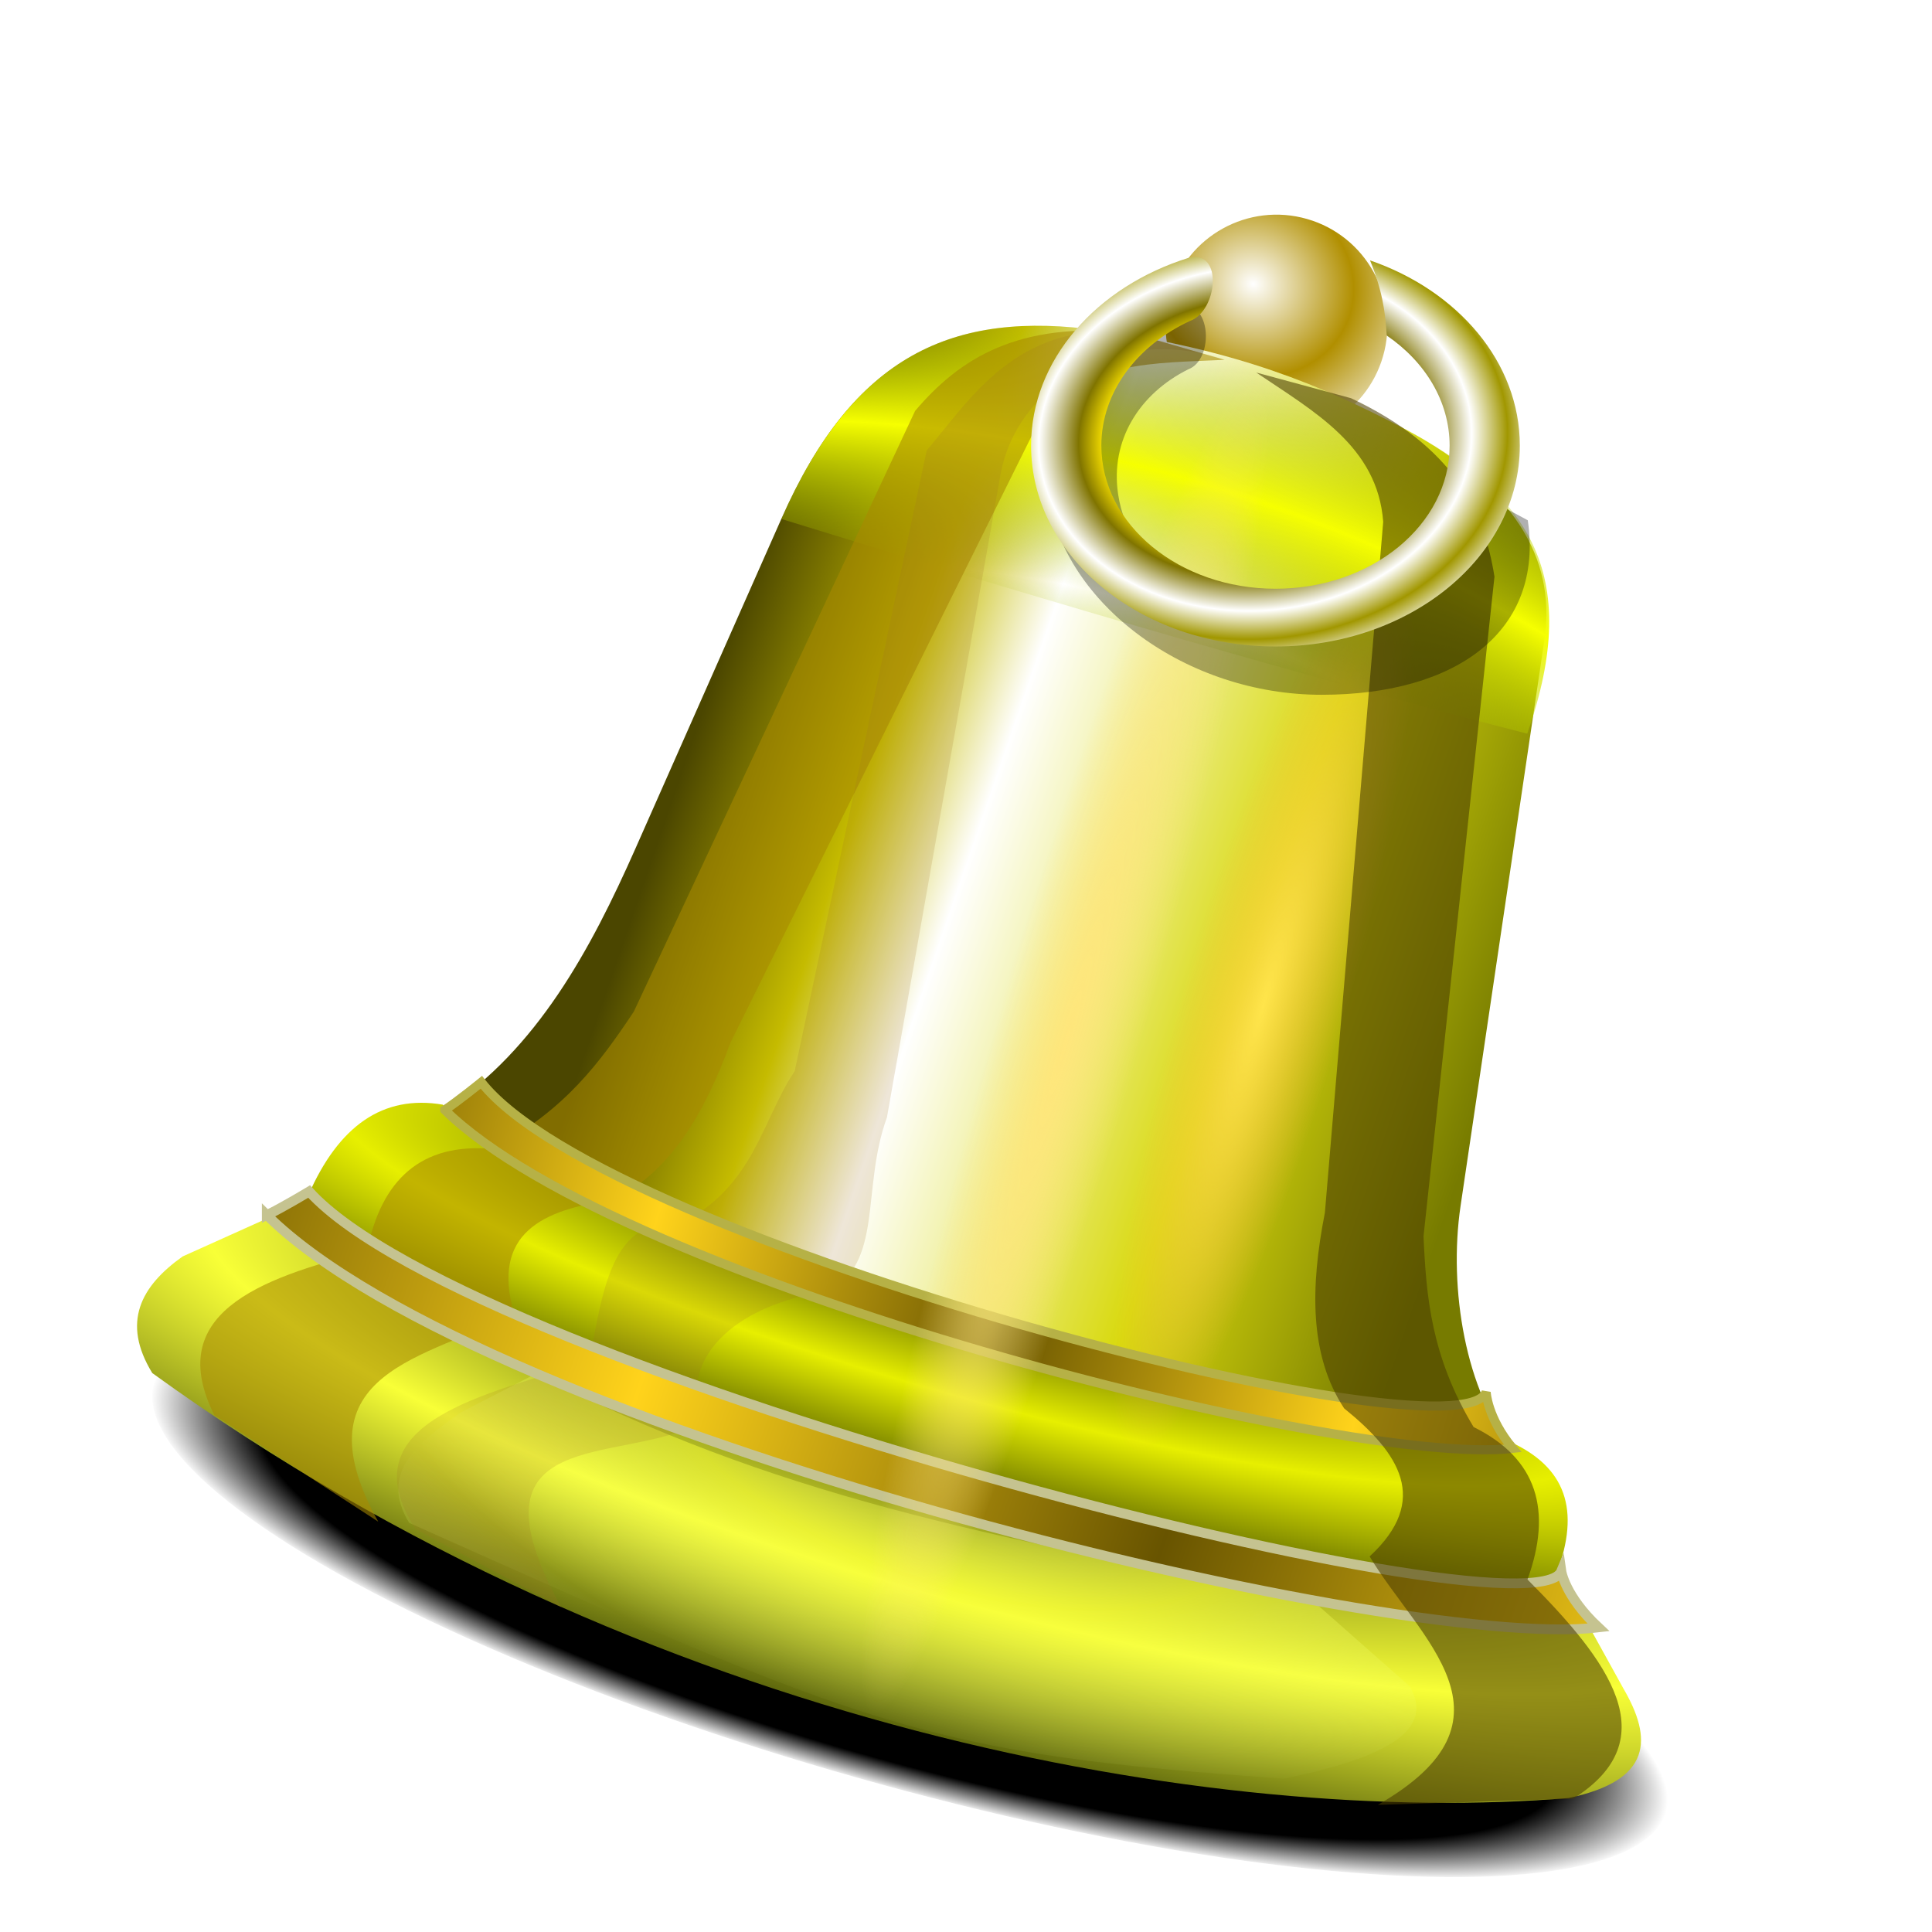 <?xml version="1.0" encoding="UTF-8" standalone="no"?>
<svg
   xmlns:dc="http://purl.org/dc/elements/1.1/"
   xmlns:cc="http://creativecommons.org/ns#"
   xmlns:rdf="http://www.w3.org/1999/02/22-rdf-syntax-ns#"
   xmlns:svg="http://www.w3.org/2000/svg"
   xmlns="http://www.w3.org/2000/svg"
   xmlns:xlink="http://www.w3.org/1999/xlink"
   xmlns:sodipodi="http://sodipodi.sourceforge.net/DTD/sodipodi-0.dtd"
   xmlns:inkscape="http://www.inkscape.org/namespaces/inkscape"
   sodipodi:docname="bell.svg"
   inkscape:version="1.0 (4035a4f, 2020-05-01)"
   id="svg8"
   version="1.1"
   viewBox="0 0 67.469 67.469"
   height="255"
   width="255"
   xml:space="preserve"><defs
     id="defs2"><linearGradient
       id="linearGradient942"
       inkscape:collect="always"><stop
         id="stop938"
         offset="0"
         style="stop-color:#000000;stop-opacity:1;" /><stop
         style="stop-color:#ffe700;stop-opacity:1"
         offset="0.593"
         id="stop950" /><stop
         style="stop-color:#807400;stop-opacity:1"
         offset="0.701"
         id="stop948" /><stop
         style="stop-color:#ffffff;stop-opacity:1"
         offset="0.858"
         id="stop946" /><stop
         id="stop940"
         offset="1"
         style="stop-color:#a19700;stop-opacity:1" /></linearGradient><linearGradient
       id="linearGradient925"
       inkscape:collect="always"><stop
         id="stop921"
         offset="0"
         style="stop-color:#000000;stop-opacity:1" /><stop
         style="stop-color:#000000;stop-opacity:1"
         offset="0.857"
         id="stop929" /><stop
         id="stop923"
         offset="1"
         style="stop-color:#000000;stop-opacity:0" /></linearGradient><linearGradient
       inkscape:collect="always"
       id="linearGradient23368"><stop
         style="stop-color:#2f3900;stop-opacity:1;"
         offset="0"
         id="stop23364" /><stop
         style="stop-color:#f8ff37;stop-opacity:1;"
         offset="1"
         id="stop23366" /></linearGradient><linearGradient
       inkscape:collect="always"
       id="linearGradient21501"><stop
         style="stop-color:#ffffff;stop-opacity:1;"
         offset="0"
         id="stop21497" /><stop
         style="stop-color:#b18f00;stop-opacity:1;"
         offset="1"
         id="stop21499" /></linearGradient><linearGradient
       inkscape:collect="always"
       id="linearGradient20713"><stop
         style="stop-color:#ffe67b;stop-opacity:1;"
         offset="0"
         id="stop20709" /><stop
         style="stop-color:#ffe67b;stop-opacity:0;"
         offset="1"
         id="stop20711" /></linearGradient><linearGradient
       inkscape:collect="always"
       id="linearGradient16389"><stop
         style="stop-color:#ffd31b;stop-opacity:1;"
         offset="0"
         id="stop16385" /><stop
         style="stop-color:#685400;stop-opacity:1;"
         offset="1"
         id="stop16387" /></linearGradient><linearGradient
       inkscape:collect="always"
       id="linearGradient13842"><stop
         style="stop-color:#ecff98;stop-opacity:0;"
         offset="0"
         id="stop13838" /><stop
         style="stop-color:#f8ff37;stop-opacity:0.514;"
         offset="1"
         id="stop13840" /></linearGradient><linearGradient
       inkscape:collect="always"
       id="linearGradient3508"><stop
         style="stop-color:#2f3900;stop-opacity:1;"
         offset="0"
         id="stop3504" /><stop
         style="stop-color:#e7ef00;stop-opacity:1;"
         offset="1"
         id="stop3506" /></linearGradient><linearGradient
       inkscape:collect="always"
       id="linearGradient22171"><stop
         style="stop-color:#4b4600;stop-opacity:1;"
         offset="0"
         id="stop22167" /><stop
         style="stop-color:#c5bb00;stop-opacity:1;"
         offset="0.206"
         id="stop24353" /><stop
         style="stop-color:#ffffff;stop-opacity:1;"
         offset="0.346"
         id="stop25081" /><stop
         style="stop-color:#d8d90d;stop-opacity:1;"
         offset="0.693"
         id="stop23625" /><stop
         style="stop-color:#777b00;stop-opacity:1;"
         offset="1"
         id="stop22169" /></linearGradient><linearGradient
       inkscape:collect="always"
       id="linearGradient19622"><stop
         style="stop-color:#ffe54b;stop-opacity:1;"
         offset="0"
         id="stop19618" /><stop
         style="stop-color:#ffbb4b;stop-opacity:0;"
         offset="1"
         id="stop19620" /></linearGradient><linearGradient
       inkscape:collect="always"
       id="linearGradient4558"><stop
         style="stop-color:#95b200;stop-opacity:0;"
         offset="0"
         id="stop4554" /><stop
         style="stop-color:#f6ff00;stop-opacity:1;"
         offset="1"
         id="stop4556" /></linearGradient><linearGradient
       inkscape:collect="always"
       xlink:href="#linearGradient22171"
       id="linearGradient2669"
       x1="-22.342"
       y1="262.057"
       x2="-1.67"
       y2="263.116"
       gradientUnits="userSpaceOnUse"
       spreadMethod="pad"
       gradientTransform="rotate(16.062,3.812,310.633)" /><radialGradient
       inkscape:collect="always"
       xlink:href="#linearGradient4558"
       id="radialGradient7827"
       cx="-12.638"
       cy="279.62"
       fx="-12.638"
       fy="279.62"
       r="9.274"
       gradientTransform="matrix(0.65,0.189,-0.095,0.325,35.644,172.451)"
       gradientUnits="userSpaceOnUse"
       spreadMethod="reflect" /><radialGradient
       inkscape:collect="always"
       xlink:href="#linearGradient3508"
       id="radialGradient12976"
       cx="-12.8"
       cy="263.13"
       fx="-12.8"
       fy="263.13"
       r="15.686"
       gradientTransform="matrix(0.961,0.277,-0.052,0.181,24.027,226.646)"
       gradientUnits="userSpaceOnUse"
       spreadMethod="reflect" /><radialGradient
       inkscape:collect="always"
       xlink:href="#linearGradient23368"
       id="radialGradient15888"
       cx="-11.918"
       cy="265.53"
       fx="-11.918"
       fy="265.53"
       r="18.775"
       gradientTransform="matrix(0.961,0.277,-0.062,0.216,25.871,220.241)"
       gradientUnits="userSpaceOnUse"
       spreadMethod="reflect" /><radialGradient
       inkscape:collect="always"
       xlink:href="#linearGradient19622"
       id="radialGradient19624"
       cx="-8.248"
       cy="266.524"
       fx="-8.248"
       fy="266.524"
       r="2.633"
       gradientTransform="matrix(0.742,0,0,4.248,84.346,-879.558)"
       gradientUnits="userSpaceOnUse" /><radialGradient
       inkscape:collect="always"
       xlink:href="#linearGradient13842"
       id="radialGradient13836"
       gradientUnits="userSpaceOnUse"
       gradientTransform="matrix(0.389,0.135,-0.066,0.189,20.417,224.898)"
       cx="-11.649"
       cy="270.799"
       fx="-11.649"
       fy="270.799"
       r="18.775"
       spreadMethod="reflect" /><linearGradient
       inkscape:collect="always"
       xlink:href="#linearGradient16389"
       id="linearGradient16391"
       x1="31.849"
       y1="278.475"
       x2="40.522"
       y2="278.475"
       gradientUnits="userSpaceOnUse"
       spreadMethod="reflect"
       gradientTransform="rotate(16.062,41.5,128.288)" /><linearGradient
       inkscape:collect="always"
       xlink:href="#linearGradient16389"
       id="linearGradient18577"
       x1="32.587"
       y1="281.462"
       x2="45.611"
       y2="282.068"
       gradientUnits="userSpaceOnUse"
       spreadMethod="reflect"
       gradientTransform="rotate(16.062,41.5,128.288)" /><radialGradient
       inkscape:collect="always"
       xlink:href="#linearGradient20713"
       id="radialGradient20715"
       cx="40.065"
       cy="271.291"
       fx="40.065"
       fy="271.291"
       r="1.733"
       gradientTransform="matrix(1,0,0,9.603,33.875,-2350.355)"
       gradientUnits="userSpaceOnUse" /><radialGradient
       inkscape:collect="always"
       xlink:href="#linearGradient21501"
       id="radialGradient21503"
       cx="39.41"
       cy="252.567"
       fx="39.41"
       fy="252.567"
       r="2.647"
       gradientUnits="userSpaceOnUse"
       spreadMethod="reflect"
       gradientTransform="matrix(0.912,0.039,-0.036,0.831,46.386,24.763)" /><filter
       inkscape:collect="always"
       style="color-interpolation-filters:sRGB"
       id="filter917"
       x="-0.126"
       width="1.251"
       y="-0.032"
       height="1.064"><feGaussianBlur
         inkscape:collect="always"
         stdDeviation="0.457"
         id="feGaussianBlur919" /></filter><filter
       inkscape:collect="always"
       style="color-interpolation-filters:sRGB"
       id="filter937"
       x="-0.015"
       width="1.03"
       y="-0.013"
       height="1.025"><feGaussianBlur
         inkscape:collect="always"
         stdDeviation="0.151"
         id="feGaussianBlur939" /></filter><radialGradient
       gradientUnits="userSpaceOnUse"
       gradientTransform="matrix(0.993,0,0,0.247,152.304,204.251)"
       r="27.586"
       fy="279.116"
       fx="29.338"
       cy="279.116"
       cx="29.338"
       id="radialGradient927"
       xlink:href="#linearGradient925"
       inkscape:collect="always" /><radialGradient
       spreadMethod="reflect"
       gradientUnits="userSpaceOnUse"
       gradientTransform="matrix(0.265,0.046,-0.066,0.212,1.543,221.645)"
       r="32.256"
       fy="71.034"
       fx="177.292"
       cy="71.034"
       cx="177.292"
       id="radialGradient944"
       xlink:href="#linearGradient942"
       inkscape:collect="always" /><filter
       height="1.087"
       y="-0.044"
       width="1.07"
       x="-0.035"
       id="filter956"
       style="color-interpolation-filters:sRGB"
       inkscape:collect="always"><feGaussianBlur
         id="feGaussianBlur958"
         stdDeviation="0.247"
         inkscape:collect="always" /></filter></defs><sodipodi:namedview
     inkscape:document-rotation="0"
     inkscape:window-maximized="1"
     inkscape:window-y="0"
     inkscape:window-x="0"
     inkscape:window-height="1056"
     inkscape:window-width="1920"
     inkscape:snap-global="false"
     inkscape:snap-nodes="false"
     inkscape:object-nodes="false"
     inkscape:snap-others="false"
     inkscape:snap-grids="false"
     inkscape:snap-to-guides="false"
     units="px"
     showgrid="false"
     inkscape:current-layer="layer1"
     inkscape:document-units="mm"
     inkscape:cy="127.5"
     inkscape:cx="127.5"
     inkscape:zoom="3.4509804"
     inkscape:pageshadow="2"
     inkscape:pageopacity="0"
     borderopacity="1.0"
     bordercolor="#666666"
     pagecolor="#ff0000"
     id="base"
     inkscape:showpageshadow="2"
     inkscape:pagecheckerboard="0"
     inkscape:deskcolor="#ff0000" /><g
     transform="translate(0,-229.531)"
     id="layer1"
     inkscape:groupmode="layer"
     inkscape:label="Layer 1"><ellipse
       transform="matrix(0.958,0.287,-0.52,0.854,0,0)"
       ry="6.806"
       rx="27.384"
       cy="273.113"
       cx="181.426"
       id="path919"
       style="fill:url(#radialGradient927);fill-opacity:1;stroke:none;stroke-width:0.568;stroke-linecap:round;stroke-linejoin:round;stroke-opacity:0.236" /><g
       id="g2767"
       transform="matrix(1.463,0,0,1.463,36.41,-122.244)"><circle
         style="fill:url(#radialGradient21503);fill-opacity:1;stroke:none;stroke-width:0.217;stroke-linecap:round;stroke-opacity:1"
         id="path21132"
         cx="74.041"
         cy="236.985"
         r="2.647"
         transform="rotate(16.062)" /><path
         style="fill:url(#linearGradient2669);fill-opacity:1;stroke:none;stroke-width:0.217;stroke-linecap:round;stroke-opacity:1"
         d="m -14.27,266.942 c 2.204,-1.45 3.483,-3.829 4.553,-6.245 l 3.479,-7.861 c 1.72,-3.887 4.067,-5.004 7.617,-4.498 3.271,0.465 5.299,1.321 7.181,2.304 3.001,1.568 3.666,3.405 3.418,5.077 L 9.977,269.23 c -0.295,1.991 0.128,4.451 1.245,5.79 -3.994,0.461 -21.31,-3.962 -25.492,-8.078 z"
         id="path1386"
         sodipodi:nodetypes="csssssscc" /><path
         style="fill:url(#radialGradient12976);fill-opacity:1;stroke:none;stroke-width:0.217;stroke-linecap:round;stroke-opacity:1"
         d="m -14.317,266.816 c 1.662,2.68 20.161,8.849 25.448,8.035 1.367,0.611 1.71,1.639 1.136,3.161 -6.718,1.861 -26.954,-5.165 -29.792,-9.041 0.719,-1.641 1.773,-2.399 3.208,-2.155 z"
         id="path2273"
         sodipodi:nodetypes="ccccc" /><path
         style="fill:url(#radialGradient15888);fill-opacity:1;stroke:none;stroke-width:0.217;stroke-linecap:round;stroke-opacity:1"
         d="m -17.508,269.08 c 5.153,4.45 20.962,10.418 29.869,8.955 l 1.501,2.715 c 0.699,1.198 0.696,2.194 -1.304,2.616 -8.321,0.69 -21.997,-1.601 -33.81,-10.143 -0.741,-1.21 -0.275,-2.073 0.723,-2.783 z"
         id="path2275"
         sodipodi:nodetypes="ccccccc" /><path
         style="fill:url(#radialGradient7827);fill-opacity:1;stroke:none;stroke-width:0.217;stroke-linecap:round;stroke-opacity:1"
         d="m -6.238,252.835 c 1.72,-3.887 4.067,-5.004 7.617,-4.498 3.271,0.465 5.299,1.321 7.181,2.304 3.001,1.568 4.362,3.448 3.008,7.32 -5.161,-1.325 -10.835,-2.969 -17.806,-5.126 z"
         id="path4550"
         sodipodi:nodetypes="csscc" /><path
         style="fill:url(#radialGradient13836);fill-opacity:1;stroke:none;stroke-width:0.217;stroke-linecap:round;stroke-opacity:1"
         d="m -12.093,273.236 c 5.653,2.897 10.561,3.86 18.469,5.358 l 2.385,2.104 c 0.699,1.198 -0.997,1.786 -2.997,2.207 -8.585,-0.607 -9.8,-1.155 -20.883,-6.106 -0.741,-1.21 0.234,-1.927 1.231,-2.636 z"
         id="path11656"
         sodipodi:nodetypes="ccccccc" /><path
         style="fill:#a98900;fill-opacity:0.575;stroke:none;stroke-width:0.217;stroke-linecap:round;stroke-opacity:1;filter:url(#filter937)"
         d="m 2.093,248.388 2.253,0.649 c -1.66,0.084 -3.391,0.003 -4.439,1.477 l -7.359,14.823 c -0.622,1.698 -1.449,3.107 -2.813,3.755 -1.677,0.227 -2.899,0.799 -2.354,2.707 -2.013,1.067 -5.237,1.367 -3.241,4.97 l -3.912,-2.543 c -1.191,-2.384 0.985,-3.255 3.644,-3.909 0.342,-1.713 1.291,-2.592 2.987,-2.446 1.744,-0.915 2.591,-2.088 3.383,-3.276 l 6.714,-14.339 c 1.048,-1.234 2.442,-2.149 5.136,-1.867 z"
         id="path8192"
         sodipodi:nodetypes="ccccccccccccc" /><path
         style="fill:#a27222;fill-opacity:0.176;stroke:none;stroke-width:0.217;stroke-linecap:round;stroke-opacity:1"
         d="m 2.093,248.388 2.253,0.649 c -2.443,-0.842 -4.92,0.502 -5.346,2.711 l -2.716,15.373 c -0.622,1.698 -0.068,3.504 -1.432,4.153 -1.677,0.227 -3.575,1.234 -3.03,3.142 -1.906,1.022 -5.728,10e-4 -3.313,4.398 l -3.477,-1.867 c -1.661,-2.569 1.69,-3.213 4.143,-4.002 0.342,-1.713 0.514,-3.445 2.209,-3.299 1.744,-0.915 1.906,-2.442 2.698,-3.631 l 3.151,-14.814 c 1.048,-1.234 2.164,-3.095 4.858,-2.813 z"
         id="path18435"
         sodipodi:nodetypes="cccccccccccccc" /><ellipse
         style="fill:url(#radialGradient19624);fill-opacity:1;stroke:none;stroke-width:0.194;stroke-linecap:round;stroke-opacity:1"
         id="path19253"
         cx="78.23"
         cy="252.549"
         rx="1.953"
         ry="11.186"
         transform="rotate(16.062)" /><path
         style="fill:url(#linearGradient16391);fill-opacity:1;stroke:#b6b146;stroke-width:0.217;stroke-linecap:round;stroke-opacity:1"
         d="m -14.27,266.942 c 0.308,-0.203 0.872,-0.66 0.872,-0.66 3.039,3.853 23.315,9.109 23.985,7.394 0,0 0.027,0.617 0.635,1.345 -3.994,0.461 -21.31,-3.962 -25.492,-8.078 z"
         id="path7913"
         sodipodi:nodetypes="ccccc" /><path
         style="fill:url(#linearGradient18577);fill-opacity:1;stroke:#c5c390;stroke-width:0.234;stroke-linecap:round;stroke-opacity:1"
         d="m -18.519,269.452 c 0.36,-0.17 1.011,-0.563 1.011,-0.563 3.919,4.321 29.169,10.807 29.89,9.063 0,0 0.084,0.594 0.885,1.343 -4.977,0.593 -26.589,-4.693 -31.786,-9.844 z"
         id="path9416"
         sodipodi:nodetypes="ccccc" /><rect
         style="fill:url(#radialGradient20715);fill-opacity:1;stroke:none;stroke-width:0.217;stroke-linecap:round;stroke-opacity:1"
         id="rect18994"
         width="3.467"
         height="33.289"
         x="72.206"
         y="238.156"
         ry="0.378"
         rx="1.733"
         transform="rotate(16.062)" /><path
         style="fill:#4c3e00;fill-opacity:0.575;stroke:none;stroke-width:0.217;stroke-linecap:round;stroke-opacity:1;filter:url(#filter917)"
         d="m 7.362,249.953 -2.263,-0.613 c 1.376,0.932 2.898,1.761 3.031,3.564 l -1.392,16.491 c -0.349,1.774 -0.372,3.408 0.459,4.67 1.316,1.064 2.065,2.186 0.609,3.535 1.168,1.956 3.77,3.884 0.195,5.93 l 4.663,-0.147 c 2.255,-1.421 0.845,-3.294 -1.09,-5.232 0.595,-1.642 0.24,-2.886 -1.286,-3.64 -1.017,-1.686 -1.133,-3.128 -1.195,-4.556 l 1.693,-15.742 c -0.257,-1.598 -0.975,-3.104 -3.424,-4.26 z"
         id="path1296"
         sodipodi:nodetypes="ccccccccccccc" /></g><path
       id="path952"
       style="fill:#000000;fill-opacity:0.311;stroke:none;stroke-width:0.596;stroke-linecap:round;stroke-linejoin:round;stroke-opacity:0.236;filter:url(#filter956)"
       d="m 51.206,246.78 c 0.405,2.76 -1.99,4.998 -5.348,4.998 -3.358,5e-5 -6.409,-2.238 -6.813,-4.998 -0.274,-1.866 0.733,-3.494 2.451,-4.352 0.92,-0.338 0.816,-2.503 -0.362,-2.207 -3.072,1.005 -4.982,3.565 -4.543,6.559 0.568,3.874 4.849,7.014 9.562,7.014 4.713,4e-5 7.767,-2.22 7.2,-6.094 -1.586,-0.864 -1.149,-0.577 -2.147,-0.92 z"
       sodipodi:nodetypes="ccccccccc" /><path
       sodipodi:nodetypes="ccccccccccc"
       d="m 48.428,241.248 c 1.341,0.917 2.195,2.299 2.195,3.845 8e-5,2.76 -2.722,4.998 -6.081,4.998 -3.358,5e-5 -6.081,-2.238 -6.081,-4.998 -5.9e-5,-1.866 1.245,-3.494 3.089,-4.352 0.969,-0.338 1.183,-2.503 -0.039,-2.207 -3.22,1.005 -5.504,3.565 -5.504,6.559 1.11e-4,3.874 3.821,7.014 8.534,7.014 4.713,4e-5 8.534,-3.14 8.534,-7.014 -7.8e-5,-2.911 -2.158,-5.408 -5.231,-6.469 0.423,1.041 0.534,1.774 0.582,2.625 z"
       style="fill:url(#radialGradient944);fill-opacity:1;stroke:none;stroke-width:0.596;stroke-linecap:round;stroke-linejoin:round;stroke-opacity:0.236"
       id="path931" /></g></svg>
